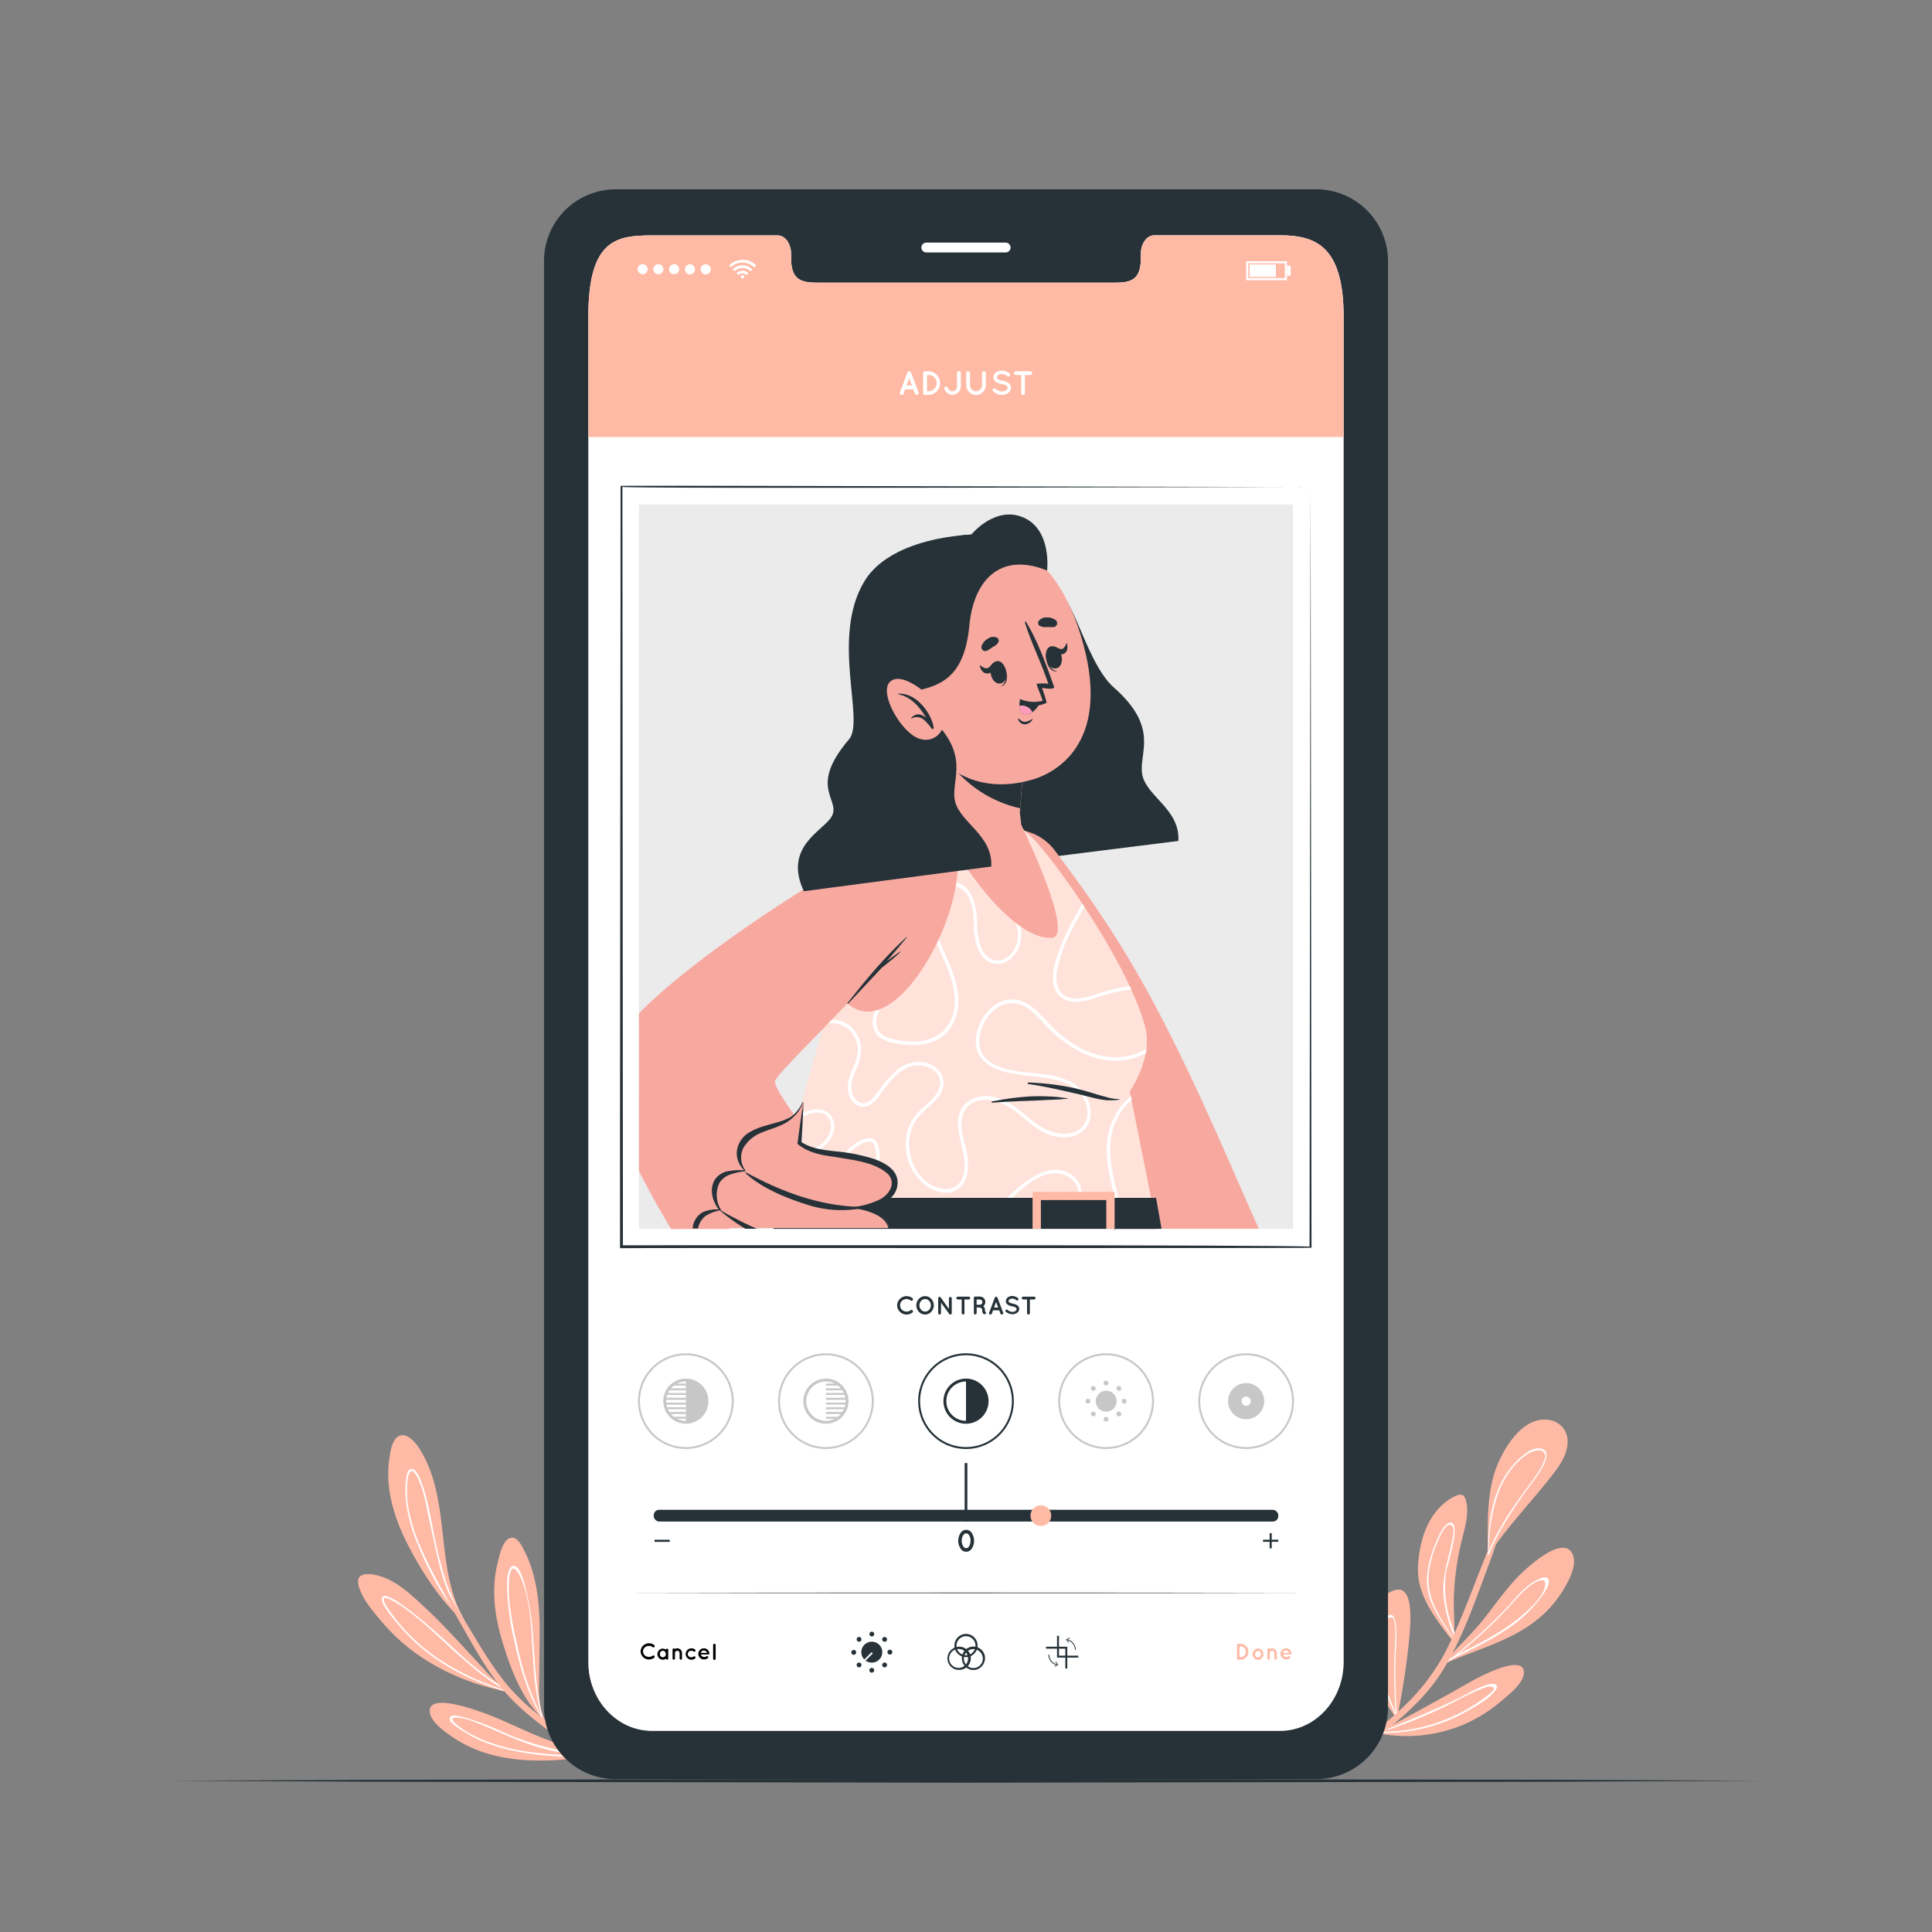 <svg xmlns="http://www.w3.org/2000/svg" viewBox="0 0 500 500"><rect x="0" y="0" width="500" height="500" fill="#808080" stroke="none"/><g id="freepik--Floor--inject-63"><polygon points="44.45 460.86 95.84 460.62 147.23 460.53 250 460.36 352.77 460.53 404.16 460.61 455.55 460.86 404.16 461.1 352.77 461.19 250 461.36 147.23 461.19 95.84 461.1 44.45 460.86" style="fill:#263238"></polygon></g><g id="freepik--Plants--inject-63"><path d="M375.87,424.57c-4.3-5.54-9.19-11.65-8.89-19,.28-6.8,2.56-14.33,8.8-17.95,1.79-1,3.09-1.39,3.66.9.87,3.5-.62,7.74-1.37,11.13a70.83,70.83,0,0,0-1.8,13.28c-.1,3.14.13,6.29.11,9.43,0,.4,0,.79,0,1.19,0,.15,0,.3,0,.45l.11.17a.32.32,0,0,1,.05.32.19.19,0,0,1-.07.11A.36.36,0,0,1,375.87,424.57Z" style="fill:#FFBAA6"></path><path d="M376.44,424.58c-3.51-5.06-7.62-10.29-7.1-16.74a28.57,28.57,0,0,1,2.3-8.7c.53-1.26,2.08-5,3.72-5.09,2.95-.16-1,11.73-1.19,13.12a30,30,0,0,0,2.21,15.17c0,.4,0,.79,0,1.19a33.57,33.57,0,0,1-2.78-10.59c-.44-5.07,1.27-9.3,2.2-14.18.2-1.05,1-4.39-.79-4.12-1.2.18-2.74,3.83-3.07,4.61a28.15,28.15,0,0,0-2.2,8.25c-.62,6.5,3.37,11.78,6.79,17A.19.19,0,0,1,376.44,424.58Z" style="fill:#fff"></path><path d="M374.65,430.21l-.75.34h0a.18.18,0,0,1-.19,0,.3.3,0,0,1-.1-.38.22.22,0,0,1,.14-.1l.11,0,.23-.08v0a.15.15,0,0,0,.05-.06c3-3.71,6.67-6.92,9.68-10.7,2.86-3.6,5.48-7.39,8.63-10.76,2-2.13,12.43-12.09,14.66-5.93,1,2.72-1.17,6.64-2.52,8.91a29.41,29.41,0,0,1-7,7.89C390.78,424.72,382.47,426.76,374.65,430.21Z" style="fill:#FFBAA6"></path><path d="M390.29,421.45a34.63,34.63,0,0,0,7.28-6.49c.73-.87,4.2-5,3.05-6.42-.73-.89-2.69.27-3.36.63-2.81,1.53-4.85,4.27-7,6.58a132.19,132.19,0,0,1-14.15,13c-.36.19-.74.37-1.09.57l-.89.49-.31.17-.24.13a.3.3,0,0,0,.1.38l.7-.37-.51.39h0l.61-.28.14-.06.85-.64C380.5,427,385.64,424.62,390.29,421.45Zm-13,6.7c2.94-2.33,5.76-4.81,8.47-7.41,2.18-2.1,4.26-4.29,6.29-6.53a31,31,0,0,1,3.64-3.61c1-.8,5-3.47,4.08.29-.72,2.73-4.21,5.78-6.24,7.51a48.93,48.93,0,0,1-7.31,5C383.34,425.12,380.31,426.62,377.32,428.15Z" style="fill:#fff"></path><path d="M361.25,444.51h0a1.52,1.52,0,0,1-.17-.19c-3.48-5.39-9-12-8.63-18.77.24-5,3-11.78,8-13.84,5.63-2.31,4.53,8.33,4.38,11.05a195.57,195.57,0,0,1-3.23,21.67s0,.09,0,.13v0C361.48,444.68,361.36,444.6,361.25,444.51Z" style="fill:#FFBAA6"></path><path d="M361.53,444.58l-.09-1.31c-.31-5-.4-10-.25-14.93,0-1.26,1-10.86-1.46-10.41-1.51.29-2.41,3.87-2.74,5a19.76,19.76,0,0,0-.69,6.49c.33,5,2.89,9.57,4.68,14.24.09.21.18.43.26.66a.66.66,0,0,0,0,.14h0C361.36,444.6,361.48,444.68,361.53,444.58Zm-4.45-12.43a19.92,19.92,0,0,1-.19-6.67c.2-1.47,1.1-6.79,3-6.89,1,0,.89.57,1.08,1.69a13.5,13.5,0,0,1,.15,1.56c.06,1.28,0,2.57-.09,3.84-.12,2.26-.18,4.5-.19,6.75,0,3.69.1,7.37.35,11C359.88,439.66,357.88,436.09,357.08,432.15Z" style="fill:#fff"></path><path d="M378.8,446.3a37.91,37.91,0,0,1-22,2.29.34.34,0,0,1-.12-.06.3.3,0,0,1-.1-.34.28.28,0,0,1,.32-.19l.46.08c7.69-4.23,15.4-8.34,23-12.72,1.79-1,13.37-7.37,14-2.86.38,2.79-3.88,6.06-5.71,7.64A38.4,38.4,0,0,1,378.8,446.3Z" style="fill:#FFBAA6"></path><path d="M386.92,437.59c.47-.6.85-1.35,0-1.71-1.7-.7-7.07,2.39-8.6,3.18-6.34,3.23-12.79,5.83-19.37,8.47l-1.67.68-.65,0a.29.29,0,0,0,.1.34.85.85,0,0,1,.17-.06c.29,0,.59,0,.88,0h0a44.23,44.23,0,0,0,13.74-2.07,42,42,0,0,0,8.08-3.51C381.94,441.56,385.26,439.79,386.92,437.59Zm-28.81,10.59h-.42l.7-.23a126.87,126.87,0,0,0,15.27-6.16c2.51-1.23,4.93-2.61,7.47-3.74,1.08-.48,4.08-1.94,5.07-1.48s-.06,1.2-.61,1.71c-.39.36-1.17.93-1.57,1.23A44.21,44.21,0,0,1,358.11,448.18Z" style="fill:#fff"></path><path d="M342.18,460.42l-.75-1c.91-.68,1.81-1.35,2.7-2,3.61-2.79,7.2-5.59,10.73-8.47,2-1.64,4-3.3,5.92-5l.2-.17.46-.43c.17-.14.33-.3.5-.46a55.14,55.14,0,0,0,11-13.35c1-1.69,1.85-3.43,2.69-5.19l.24-.5a.84.84,0,0,0,.06-.14c.09-.17.17-.35.25-.53l.18-.4c2.51-5.45,4.57-11.12,6.77-16.66.62-1.58,1.26-3.18,1.9-4.75,0-.11.08-.2.12-.29s.09-.23.14-.35c2.81-7,5.71-14,8.34-21,.09-.27.48-.08.39.18-1.72,4.72-3.32,9.49-4.95,14.25l-.66,1.91-1.29,3.75c-.88,2.51-1.77,5-2.7,7.47-2.61,7-5.15,14.11-8.61,20.73-.26.5-.52,1-.8,1.47-.16.31-.33.62-.51.91s-.39.7-.6,1.05c-3.64,6.12-8.51,10.87-13.87,15.29-.37.3-.74.62-1.13.92-.17.13-.34.29-.52.43l-.28.22-.36.29h0l-.28.21-1,.78c-3.59,2.81-7.21,5.56-10.84,8.29C344.48,458.63,343.33,459.53,342.18,460.42Z" style="fill:#FFBAA6"></path><path d="M386.78,381.2c1.78-5.6,7.06-14.94,14.19-13.7a5.51,5.51,0,0,1,4.72,5.64c0,3.37-2.32,6.55-4.32,9.07-5.31,6.74-11.23,12.93-16.06,20.06,0,.07-.42.61-.52.77s-.31,0-.22-.18.32-.46.47-.7C385.07,395.26,384.67,387.85,386.78,381.2Z" style="fill:#FFBAA6"></path><path d="M385.32,402.32a.94.94,0,0,0,.06-.15,57,57,0,0,1,3-6.23,116.53,116.53,0,0,1,8-12c1.11-1.49,6.67-8.6,2.06-9.1-1.94-.21-3.92,1.45-5.25,2.66a21.81,21.81,0,0,0-5,6.93c-2.44,5.18-3,10.91-3.08,16.56,0,.26,0,.52,0,.78a2.29,2.29,0,0,1-.1.23s0,.1-.06.15a.18.18,0,0,0,0,.1.2.2,0,0,0,.26.15A.13.13,0,0,0,385.32,402.32Zm0-1.67a46.06,46.06,0,0,1,2.27-13.8A24.45,24.45,0,0,1,391,380.4,19.22,19.22,0,0,1,393.2,378a14.77,14.77,0,0,1,1.89-1.54c1.48-1,3.49-1.53,4.25-.78,1,.92.6,1.71-.12,3.28a12.73,12.73,0,0,1-.82,1.55c-.75,1.24-1.62,2.42-2.48,3.58-1.44,1.93-2.86,3.86-4.21,5.85-.92,1.34-1.81,2.72-2.63,4.11a60.64,60.64,0,0,0-3.82,7.49C385.26,401.24,385.28,400.94,385.3,400.65Z" style="fill:#fff"></path><path d="M109.55,415.63c3.46,3.19,6.71,6.61,9.91,10.06,1.82,2,3.62,3.94,5.45,5.89,2,2.16,3.9,4.56,6.72,5.62h0a1.8,1.8,0,0,1,.34.21.14.14,0,0,1,0,.06.35.35,0,0,1-.43.43l-.19-.07h-.08a11.55,11.55,0,0,1-2.56-.59,62.65,62.65,0,0,1-6.85-2,58.9,58.9,0,0,1-13.06-6.54A49.54,49.54,0,0,1,99.06,420c-2.28-2.65-5.71-6.56-6.35-10.13-.58-3.24,3.6-2.6,5.53-2C102.63,409.12,106.26,412.61,109.55,415.63Z" style="fill:#FFBAA6"></path><path d="M99,413.26c-1,1.39,2.77,5.6,4.35,7.48a47.53,47.53,0,0,0,8.48,7.86,61.67,61.67,0,0,0,18.64,9c.26.08.53.17.8.24h.08l.18.06a.36.36,0,0,0,.45-.43c-.54-.24-1.05-.5-1.55-.78s-.91-.51-1.35-.78c-4.82-2.87-9-6.86-13.12-10.66C111.18,420.77,100.36,411.43,99,413.26Zm30.79,23.53c.67.37,1.35.71,2,1l-1.62-.53a68.07,68.07,0,0,1-16.5-7.84,48.88,48.88,0,0,1-7.92-6.59,45.05,45.05,0,0,1-3.61-4.21c-.46-.62-3.49-4.31-2.69-5,.57-.51,4,1.76,4.12,1.81.7.44,1.38.93,2,1.42,1.39,1,2.71,2.11,4,3.22,2.82,2.42,5.52,5,8.26,7.51C121.63,430.92,125.47,434.37,129.83,436.79Z" style="fill:#fff"></path><path d="M135.67,401.29c3.15,6.1,3.89,13.11,4,19.87,0,3.63-.07,7.25-.11,10.87,0,3-.28,6.55.34,9.7l.09.42a12.41,12.41,0,0,0,.86,2.58.17.17,0,0,1,0,.17,1.67,1.67,0,0,1,.16.24c0,.06,0,.14-.09.09l-.22-.21,0,0a.19.19,0,0,1-.2-.12.31.31,0,0,1,0-.1l-.22-.21c-5.29-4.88-8.26-13.13-10.27-19.77s-2.94-13.69-1.19-20.46c.44-1.7,1.19-5.74,3.25-6.32C133.84,397.49,135,400,135.67,401.29Z" style="fill:#FFBAA6"></path><path d="M132.88,405.24c-2.07.35-1.63,6.05-1.57,7.44a72.21,72.21,0,0,0,1.9,12.49c1.49,6.76,3.43,13.23,6.89,19.16h0c0,.08,0,.16.07.24a2.13,2.13,0,0,0,.22.21.31.31,0,0,0,0,.1.18.18,0,0,0,.2.12c0-.11-.06-.21-.07-.32-.24-.83-.43-1.68-.61-2.53l-.09-.42c-1.2-5.88-1.41-12-1.85-18a66.9,66.9,0,0,0-1.89-12.44C135.87,410.28,134.63,405,132.88,405.24Zm1.87,3c2.83,6.57,2.75,14.38,3.23,21.39a73.91,73.91,0,0,0,2,14.09,69.27,69.27,0,0,1-6-17.47A91.59,91.59,0,0,1,132,415.88a38.89,38.89,0,0,1-.32-5.71,14.68,14.68,0,0,1,.44-3.4C132.87,404.72,134.26,407.13,134.75,408.26Z" style="fill:#fff"></path><path d="M152.09,454a.41.41,0,0,1,0,.37h.14a.11.11,0,0,1,.11.1.1.1,0,0,1-.09.12c-8.16,1.29-17.22,1.66-25.25-.53a32.23,32.23,0,0,1-9.55-4.29c-2-1.35-6-4.06-6.24-6.75-.45-5.41,13.89.21,16,1.06,3.93,1.55,7.72,3.43,11.62,5.06,4.28,1.78,8.67,3.25,13.06,4.72A.35.35,0,0,1,152.09,454Z" style="fill:#FFBAA6"></path><path d="M152.09,454c-.45,0-.88-.08-1.32-.14a69.34,69.34,0,0,1-20.65-5.6A64.08,64.08,0,0,0,120,444.41c-.87-.2-4.06-1.21-3.55.84.27,1.06,5.52,4.09,6.94,4.76a43.86,43.86,0,0,0,10.3,3.23,72.74,72.74,0,0,0,18.05,1.25c.18,0,.36,0,.53,0a.1.1,0,0,0-.11-.1h-.14A.41.41,0,0,0,152.09,454Zm-15.33-.63a51.23,51.23,0,0,1-10.41-2.55,36.62,36.62,0,0,1-3.91-1.73,22.4,22.4,0,0,1-2.87-1.71c-2.21-1.6-2.66-2.19-2.47-2.62.12-.26.59-.41,2.38-.11a17.12,17.12,0,0,1,3.37,1c1.56.59,3.09,1.23,4.62,1.9,3.05,1.31,6.09,2.67,9.23,3.76a53.65,53.65,0,0,0,14,2.91A82.11,82.11,0,0,1,136.76,453.36Z" style="fill:#fff"></path><path d="M151.24,430.57a20.41,20.41,0,0,1,4.21,7.68c1.86,5.55,2.52,11.42,4,17.08q.33,1.26.72,2.52c0,.09.59,1,.52,1l-.73-.76h0c-2.2-2.32-8.78-9.45-11.29-14.27a42,42,0,0,1-3.79-9.45c-.36-1.56-1-5.11.53-6.31S150.18,429.45,151.24,430.57Z" style="fill:#FFBAA6"></path><path d="M147.9,431.94c-2.19.91,2.33,10.51,2.9,11.77a58.9,58.9,0,0,0,8,13c.36.46.73.9,1.1,1.34s.71.75.73.76-.48-.88-.52-1-.09-.29-.14-.43c-.2-.7-.4-1.4-.58-2.09-1.43-3.79-2.79-7.61-4.31-11.38a54.93,54.93,0,0,0-3.82-7.87C151,435.51,148.85,431.54,147.9,431.94Zm1.78,2c4.89,7,6.66,15.45,9.89,23.23l.15.38c-.13-.18-.27-.35-.4-.52a66.68,66.68,0,0,1-6.82-10.68,64.6,64.6,0,0,1-3.08-7.09,33.34,33.34,0,0,1-1.36-4c-.13-.6-.42-2.27,0-2.47C148.61,432.44,149.36,433.46,149.68,433.92Z" style="fill:#fff"></path><path d="M108.92,375.5c7.69,12.84,3.77,29.31,10.58,42.53a.21.21,0,0,0,0,.06c.2.41.42.8.65,1.2a.28.28,0,0,1-.21.41.2.2,0,0,1-.2-.11l-.16-.29c-6.09-5.66-11-13.35-14.66-20.79-3.15-6.47-5.23-13.73-4.15-21,.26-1.78.67-5.34,2.82-6S108,373.92,108.92,375.5Z" style="fill:#FFBAA6"></path><path d="M106.27,380.22c-.9.29-1,1.62-1.12,2.35a22.93,22.93,0,0,0-.12,5.49,38.25,38.25,0,0,0,2.79,10.87,78.17,78.17,0,0,0,9.09,17c.86,1.18,1.76,2.31,2.72,3.4.11.14.24.26.35.4a.29.29,0,0,0,.22-.41c-.24-.38-.43-.76-.65-1.15a1.17,1.17,0,0,1,0-.11,45.94,45.94,0,0,1-3.89-8,109.07,109.07,0,0,1-3.43-13.45C111.79,394.8,109.36,379.2,106.27,380.22Zm2,2.62c1.57,3.36,2.07,7.17,2.87,10.76s1.58,7.26,2.44,10.87a52.39,52.39,0,0,0,2.77,8.41,40.94,40.94,0,0,0,3.47,6.5,57,57,0,0,1-4.23-5.89.13.13,0,0,1,0-.08,103.82,103.82,0,0,1-6-11.42l-.07-.15a47,47,0,0,1-3.66-10.74,26.45,26.45,0,0,1-.52-6.15c.11-2.34.44-4.22,1.23-4.25C107.1,380.69,107.84,381.85,108.3,382.84Z" style="fill:#fff"></path><path d="M109.87,401.83c2.1,3.7,4.3,7.38,6.51,11.05q1.56,2.6,3.12,5.15a1.17,1.17,0,0,0,0,.11c.38.61.75,1.24,1.13,1.86,3.39,5.6,6.75,11.5,11,16.49a56.44,56.44,0,0,0,7.55,7.17c.29.21.57.44.85.67h0l.47.35.26.2c2.38,1.84,4.86,3.56,7.28,5.22,3.38,2.32,6.89,4.4,10.41,6.44a1.92,1.92,0,0,0,.31.18l.48.29.25.14c.14.09.3.17.44.27,1.14.65,2.27,1.31,3.4,2l-.72,1a79.84,79.84,0,0,1-10.71-5.8l-.21-.13c-.34-.2-.68-.42-1-.64s-.82-.52-1.22-.79c-1-.65-2-1.3-2.9-1.95-5.51-3.8-11.14-7.91-15.62-12.93l-.37-.43-.15-.17-.27-.3-.41-.49-.71-.9-.2-.27c-3.66-4.72-6.6-10.16-9.54-15.3-.54-.94-1.07-1.88-1.59-2.83-.3-.53-.59-1.06-.88-1.59-.42-.8-.86-1.61-1.29-2.41a.13.13,0,0,1,0-.08c-2-3.8-4-7.64-6-11.42C109.48,401.81,109.77,401.65,109.87,401.83Z" style="fill:#FFBAA6"></path></g><g id="freepik--Device--inject-63"><path d="M340.81,49H159.16a18.55,18.55,0,0,0-18.37,18.72v374a18.56,18.56,0,0,0,18.37,18.72H340.81a18.57,18.57,0,0,0,18.4-18.72V67.75A18.56,18.56,0,0,0,340.81,49Zm6.91,381.11c0,9.84-7.37,17.81-16.46,17.81H168.75c-9.11,0-16.48-8-16.48-17.81V81.93c0-20.05,7.37-21,16.48-21H201.3c1.89,0,3.43,2.15,3.43,4.81v1.15c0,6.24,3.42,6.27,7.62,6.27h75.29c4.23,0,7.61,0,7.61-6.27V65.71c0-2.66,1.53-4.81,3.45-4.81h32.56c9.09,0,16.46,2.66,16.46,21Z" style="fill:#263238"></path><path d="M260.26,65.33H239.73a1.27,1.27,0,0,1-1.27-1.27h0a1.27,1.27,0,0,1,1.27-1.27h20.53a1.27,1.27,0,0,1,1.27,1.27h0A1.27,1.27,0,0,1,260.26,65.33Z" style="fill:#fff"></path><path d="M347.72,81.93V430.14c0,9.84-7.37,17.81-16.46,17.81H168.75c-9.11,0-16.48-8-16.48-17.81V81.93c0-20.05,7.37-21,16.48-21H201.3c1.89,0,3.43,2.15,3.43,4.81v1.15c0,6.24,3.42,6.27,7.62,6.27h75.29c4.23,0,7.61,0,7.61-6.27V65.71c0-2.66,1.53-4.81,3.45-4.81h32.56C340.35,60.9,347.72,63.56,347.72,81.93Z" style="fill:#fff"></path><path d="M347.72,81.93v31.18H152.26V81.93c0-20.05,7.37-21,16.48-21H201.3c1.89,0,3.44,2.15,3.44,4.82v1.15c0,6.24,3.42,6.26,7.61,6.26h75.28c4.23,0,7.63,0,7.63-6.26V65.72c0-2.67,1.53-4.82,3.45-4.82h32.55C340.35,60.9,347.72,63.57,347.72,81.93Z" style="fill:#FFBAA6"></path><g id="freepik--u5zjqx--inject-63"><path d="M195.68,68.72l-.31.31-.18.18a4.29,4.29,0,0,0-6.07,0L189,69l-.31-.32h0l0,0,.39-.35a6,6,0,0,1,.92-.59,4.87,4.87,0,0,1,1.22-.41l.61-.08h.54l.41,0a4.8,4.8,0,0,1,1.12.26,5.84,5.84,0,0,1,.76.36,4.89,4.89,0,0,1,.72.5l.33.3Z" style="fill:#fff"></path><path d="M190.12,70.2l-.5-.49a3.58,3.58,0,0,1,5.07,0c-.17.17-.34.33-.5.5a2.82,2.82,0,0,0-2-.85A2.88,2.88,0,0,0,190.12,70.2Z" style="fill:#fff"></path><path d="M193.69,70.69l-.49.5a1.48,1.48,0,0,0-2.09,0l-.49-.49A2.16,2.16,0,0,1,193.69,70.69Z" style="fill:#fff"></path><path d="M192.6,71.64a.45.45,0,1,1-.44-.45A.44.44,0,0,1,192.6,71.64Z" style="fill:#fff"></path></g><circle cx="166.3" cy="69.67" r="1.3" style="fill:#fff"></circle><circle cx="170.38" cy="69.67" r="1.3" style="fill:#fff"></circle><circle cx="174.46" cy="69.67" r="1.3" style="fill:#fff"></circle><path d="M177.25,69.67A1.3,1.3,0,1,1,178.54,71,1.3,1.3,0,0,1,177.25,69.67Z" style="fill:#fff"></path><path d="M181.33,69.67A1.3,1.3,0,1,1,182.62,71,1.3,1.3,0,0,1,181.33,69.67Z" style="fill:#fff"></path><path d="M333.06,72.5H322.51V67.61h10.55Zm-10-.54h9.47V68.15h-9.47Z" style="fill:#fff"></path><rect x="323.39" y="68.44" width="6.8" height="3.23" style="fill:#fff"></rect><rect x="333.07" y="68.75" width="0.94" height="2.61" style="fill:#fff"></rect><path d="M236.37,100.76h-2.12l-.43,1.14a.5.5,0,0,1-.63.28.49.49,0,0,1-.28-.63l1.93-5.16a.49.49,0,0,1,.47-.3.47.47,0,0,1,.46.3l1.94,5.16a.5.5,0,0,1-.29.63.47.47,0,0,1-.17,0,.49.49,0,0,1-.45-.31Zm-.36-1-.7-1.88-.71,1.88Z" style="fill:#fff"></path><path d="M238.91,101.73V96.56a.47.47,0,0,1,.48-.48h1a3.07,3.07,0,0,1,0,6.13h-1A.48.48,0,0,1,238.91,101.73Zm1-.49h.54a2.1,2.1,0,0,0,0-4.19h-.54Z" style="fill:#fff"></path><path d="M245.32,100.4a1.2,1.2,0,0,0,2.35-.36V96.56a.49.49,0,0,1,1,0V100a2.18,2.18,0,0,1-4.25.66.46.46,0,0,1,.31-.6A.47.47,0,0,1,245.32,100.4Z" style="fill:#fff"></path><path d="M252.6,102.21a2.53,2.53,0,0,1-2.53-2.53V96.56a.47.47,0,0,1,.48-.48.49.49,0,0,1,.49.48v3.12a1.56,1.56,0,0,0,3.12,0V96.56a.48.48,0,0,1,.49-.48.47.47,0,0,1,.48.48v3.12A2.53,2.53,0,0,1,252.6,102.21Z" style="fill:#fff"></path><path d="M257,100.68a.45.45,0,0,1,.63-.06,2.86,2.86,0,0,0,1.68.68,1.81,1.81,0,0,0,1.09-.33.77.77,0,0,0,.38-.63.54.54,0,0,0-.08-.28.8.8,0,0,0-.26-.26,3.4,3.4,0,0,0-1.2-.41h0a5.16,5.16,0,0,1-1.13-.34,1.88,1.88,0,0,1-.81-.69,1.26,1.26,0,0,1-.21-.71,1.61,1.61,0,0,1,.7-1.28,2.61,2.61,0,0,1,1.52-.47,3.44,3.44,0,0,1,1.91.7.45.45,0,0,1,.12.62.44.44,0,0,1-.62.14,2.55,2.55,0,0,0-1.41-.56,1.7,1.7,0,0,0-1,.29.69.69,0,0,0-.33.56.38.38,0,0,0,.06.24.83.83,0,0,0,.23.23,2.91,2.91,0,0,0,1.1.38h0a5.12,5.12,0,0,1,1.2.37,2,2,0,0,1,.88.73,1.42,1.42,0,0,1,.21.74,1.7,1.7,0,0,1-.75,1.36,2.71,2.71,0,0,1-1.62.5,3.76,3.76,0,0,1-2.25-.88A.47.47,0,0,1,257,100.68Z" style="fill:#fff"></path><path d="M266.65,97.05h-1.4v4.68a.47.47,0,0,1-.48.48.48.48,0,0,1-.48-.48V97.05h-1.38a.49.49,0,0,1-.48-.49.47.47,0,0,1,.48-.48h3.74a.48.48,0,0,1,.48.48A.5.5,0,0,1,266.65,97.05Z" style="fill:#fff"></path><path d="M213.75,375a12.38,12.38,0,1,1,12.38-12.38A12.4,12.4,0,0,1,213.75,375Zm0-24.26a11.88,11.88,0,1,0,11.88,11.88A11.9,11.9,0,0,0,213.75,350.74Z" style="fill:#c7c7c7"></path><path d="M213.75,368.46a5.84,5.84,0,1,1,5.84-5.84A5.85,5.85,0,0,1,213.75,368.46Zm0-10.93a5.09,5.09,0,1,0,5.09,5.09A5.09,5.09,0,0,0,213.75,357.53Z" style="fill:#c7c7c7"></path><path d="M213.75,367.17v-.51h3.68a6.65,6.65,0,0,1-.65.51Z" style="fill:#c7c7c7"></path><path d="M213.75,365.93v-.51h4.68a2.83,2.83,0,0,1-.34.51Z" style="fill:#c7c7c7"></path><path d="M213.75,364.71v-.51H219a5.17,5.17,0,0,1-.18.51Z" style="fill:#c7c7c7"></path><path d="M213.75,363.48V363h5.44a2.1,2.1,0,0,1-.06.51Z" style="fill:#c7c7c7"></path><path d="M213.75,362.26v-.51h5.38a2.16,2.16,0,0,1,.06.51Z" style="fill:#c7c7c7"></path><path d="M213.75,361v-.51h5.05a3.82,3.82,0,0,1,.18.51Z" style="fill:#c7c7c7"></path><path d="M213.75,359.81v-.51h4.33a2.73,2.73,0,0,1,.35.51Z" style="fill:#c7c7c7"></path><path d="M213.75,358.59v-.51h3a4.56,4.56,0,0,1,.65.51Z" style="fill:#c7c7c7"></path><path d="M232.18,337.82a2.44,2.44,0,0,1,2.43-2.38,2.46,2.46,0,0,1,1.52.51.38.38,0,0,1-.46.61,1.63,1.63,0,0,0-1.06-.37,1.75,1.75,0,0,0-1.19.48,1.61,1.61,0,0,0-.48,1.15,1.59,1.59,0,0,0,.48,1.15,1.74,1.74,0,0,0,1.19.47,1.64,1.64,0,0,0,1.06-.36.4.4,0,0,1,.53.07.39.39,0,0,1-.07.53,2.47,2.47,0,0,1-1.52.52A2.43,2.43,0,0,1,232.18,337.82Z" style="fill:#263238"></path><path d="M241,336.15a2.42,2.42,0,0,1,0,3.34,2.16,2.16,0,0,1-1.58.71,2.22,2.22,0,0,1-1.62-.71,2.47,2.47,0,0,1,0-3.34,2.18,2.18,0,0,1,1.62-.71A2.13,2.13,0,0,1,241,336.15Zm-.09,1.67a1.72,1.72,0,0,0-.45-1.16,1.39,1.39,0,0,0-1-.47,1.44,1.44,0,0,0-1.07.47,1.68,1.68,0,0,0-.45,1.16,1.65,1.65,0,0,0,.45,1.15,1.47,1.47,0,0,0,1.07.47,1.43,1.43,0,0,0,1-.47A1.7,1.7,0,0,0,240.91,337.82Z" style="fill:#263238"></path><path d="M243.52,339.83a.37.37,0,0,1-.35.37.37.37,0,0,1-.37-.37V336h0a.4.4,0,0,1,.15-.31.36.36,0,0,1,.5.08l2.13,3V336a.36.36,0,0,1,.36-.35.37.37,0,0,1,.37.35v3.84a.36.36,0,0,1-.64.23s0,0,0,0l-2.12-2.93Z" style="fill:#263238"></path><path d="M250.65,336.3H249.6v3.53a.36.36,0,1,1-.72,0V336.3h-1a.36.36,0,0,1-.36-.36.36.36,0,0,1,.36-.37h2.82a.37.37,0,0,1,.37.37A.37.37,0,0,1,250.65,336.3Z" style="fill:#263238"></path><path d="M255.17,339.65a.37.37,0,0,1-.23.46l-.15,0h0a.45.45,0,0,1-.25-.07.66.66,0,0,1-.21-.23,1.69,1.69,0,0,1-.14-.8.66.66,0,0,0-.08-.28.61.61,0,0,0-.2-.19,1.26,1.26,0,0,0-.37-.16h-.78v1.43a.38.38,0,0,1-.37.37.36.36,0,0,1-.36-.37v-3.89a.35.35,0,0,1,.36-.37h1.18a1.41,1.41,0,0,1,.9,2.51.76.76,0,0,1,.23.24,1.27,1.27,0,0,1,.22.71,1.18,1.18,0,0,0,0,.39A.4.4,0,0,1,255.17,339.65Zm-.93-2.66a.68.68,0,0,0-.68-.69h-.81v1.37h.81A.68.68,0,0,0,254.24,337Z" style="fill:#263238"></path><path d="M258.6,339.11H257l-.32.86a.38.38,0,0,1-.35.23l-.12,0a.38.38,0,0,1-.22-.48l1.46-3.89a.36.36,0,0,1,.35-.23.35.35,0,0,1,.35.23l1.46,3.89a.37.37,0,0,1-.22.48l-.12,0a.36.36,0,0,1-.34-.23Zm-.27-.73-.54-1.42-.53,1.42Z" style="fill:#263238"></path><path d="M260.25,339.05a.34.34,0,0,1,.48-.05,2.14,2.14,0,0,0,1.26.51,1.41,1.41,0,0,0,.83-.25.58.58,0,0,0,.28-.47.35.35,0,0,0-.06-.21.7.7,0,0,0-.19-.2,2.59,2.59,0,0,0-.91-.31h0a3.75,3.75,0,0,1-.86-.26,1.45,1.45,0,0,1-.61-.51,1,1,0,0,1-.15-.55,1.2,1.2,0,0,1,.53-1,1.9,1.9,0,0,1,1.14-.35,2.56,2.56,0,0,1,1.44.53.34.34,0,0,1-.38.57,1.87,1.87,0,0,0-1.06-.43,1.28,1.28,0,0,0-.74.23.52.52,0,0,0-.25.41.29.29,0,0,0,.05.19.67.67,0,0,0,.17.17,2.4,2.4,0,0,0,.83.29h0a3.74,3.74,0,0,1,.91.28,1.51,1.51,0,0,1,.67.55,1,1,0,0,1,.15.56,1.26,1.26,0,0,1-.56,1,2.09,2.09,0,0,1-1.23.38,2.87,2.87,0,0,1-1.69-.66A.36.36,0,0,1,260.25,339.05Z" style="fill:#263238"></path><path d="M267.53,336.3h-1v3.53a.36.36,0,0,1-.36.37.37.37,0,0,1-.37-.37V336.3h-1a.36.36,0,0,1-.36-.36.36.36,0,0,1,.36-.37h2.82a.36.36,0,0,1,.36.37A.36.36,0,0,1,267.53,336.3Z" style="fill:#263238"></path><path d="M177.5,375a12.38,12.38,0,1,1,12.38-12.38A12.4,12.4,0,0,1,177.5,375Zm0-24.26a11.88,11.88,0,1,0,11.88,11.88A11.9,11.9,0,0,0,177.5,350.74Z" style="fill:#c7c7c7"></path><path d="M177.5,368.46a5.84,5.84,0,1,1,5.84-5.84A5.85,5.85,0,0,1,177.5,368.46Zm0-10.93a5.09,5.09,0,1,0,5.09,5.09A5.09,5.09,0,0,0,177.5,357.53Z" style="fill:#c7c7c7"></path><path d="M177.5,357.15a5.47,5.47,0,0,1,0,10.93Z" style="fill:#c7c7c7"></path><path d="M177.5,358.07v.51h-3.69a6.79,6.79,0,0,1,.66-.51Z" style="fill:#c7c7c7"></path><path d="M177.5,359.31v.51h-4.69a3.77,3.77,0,0,1,.34-.51Z" style="fill:#c7c7c7"></path><path d="M177.5,360.53V361h-5.24a4.45,4.45,0,0,1,.19-.51Z" style="fill:#c7c7c7"></path><path d="M177.5,361.75v.51h-5.45a2.22,2.22,0,0,1,.06-.51Z" style="fill:#c7c7c7"></path><path d="M177.5,363v.51h-5.39a2.16,2.16,0,0,1-.06-.51Z" style="fill:#c7c7c7"></path><path d="M177.5,364.2v.51h-5.05a3.84,3.84,0,0,1-.19-.51Z" style="fill:#c7c7c7"></path><path d="M177.5,365.43v.51h-4.34a5.16,5.16,0,0,1-.35-.51Z" style="fill:#c7c7c7"></path><path d="M177.5,366.65v.51h-3a5.52,5.52,0,0,1-.66-.51Z" style="fill:#c7c7c7"></path><path d="M250,375a12.38,12.38,0,1,1,12.38-12.38A12.39,12.39,0,0,1,250,375Zm0-24.26a11.88,11.88,0,1,0,11.88,11.88A11.89,11.89,0,0,0,250,350.74Z" style="fill:#263238"></path><path d="M250,368.46a5.84,5.84,0,1,1,5.84-5.84A5.85,5.85,0,0,1,250,368.46Zm0-10.93a5.09,5.09,0,1,0,5.09,5.09A5.09,5.09,0,0,0,250,357.53Z" style="fill:#263238"></path><path d="M250,357.15a5.47,5.47,0,0,1,0,10.93Z" style="fill:#263238"></path><path d="M286.25,375a12.38,12.38,0,1,1,12.39-12.38A12.39,12.39,0,0,1,286.25,375Zm0-24.26a11.88,11.88,0,1,0,11.89,11.88A11.89,11.89,0,0,0,286.25,350.74Z" style="fill:#c7c7c7"></path><path d="M289,362.62a2.71,2.71,0,1,1-2.71-2.7A2.7,2.7,0,0,1,289,362.62Z" style="fill:#c7c7c7"></path><path d="M286.87,357.94a.62.62,0,0,1-.62.62.63.63,0,1,1,.62-.62Z" style="fill:#c7c7c7"></path><circle cx="282.94" cy="359.31" r="0.62" style="fill:#c7c7c7"></circle><path d="M281.57,362a.62.62,0,1,1-.62.62A.62.62,0,0,1,281.57,362Z" style="fill:#c7c7c7"></path><path d="M282.5,365.49a.62.62,0,1,1,0,.88A.63.63,0,0,1,282.5,365.49Z" style="fill:#c7c7c7"></path><path d="M285.63,367.3a.62.62,0,0,1,.62-.62.62.62,0,0,1,.62.62.61.61,0,0,1-.62.62A.62.62,0,0,1,285.63,367.3Z" style="fill:#c7c7c7"></path><path d="M289.12,366.37a.62.62,0,0,1,.88-.88.61.61,0,0,1,0,.88A.63.63,0,0,1,289.12,366.37Z" style="fill:#c7c7c7"></path><path d="M290.94,363.24a.62.62,0,1,1,.62-.62A.63.63,0,0,1,290.94,363.24Z" style="fill:#c7c7c7"></path><path d="M290,359.75a.62.62,0,0,1-.88-.88.62.62,0,0,1,.88.88Z" style="fill:#c7c7c7"></path><path d="M322.5,375a12.38,12.38,0,1,1,12.39-12.38A12.4,12.4,0,0,1,322.5,375Zm0-24.26a11.88,11.88,0,1,0,11.89,11.88A11.89,11.89,0,0,0,322.5,350.74Z" style="fill:#c7c7c7"></path><circle cx="322.5" cy="362.62" r="4.68" style="fill:#c7c7c7"></circle><circle cx="322.5" cy="362.62" r="1.2" style="fill:#fff"></circle><rect x="169.18" y="390.74" width="161.65" height="3.03" rx="1.41" style="fill:#263238"></rect><rect x="249.65" y="378.64" width="0.7" height="15.13" style="fill:#263238"></rect><rect x="171.09" y="396.78" width="0.54" height="3.94" transform="translate(-227.39 570.12) rotate(-90)" style="fill:#263238"></rect><rect x="328.58" y="396.78" width="0.54" height="3.94" style="fill:#263238"></rect><rect x="328.58" y="396.78" width="0.54" height="3.94" transform="translate(-69.9 727.6) rotate(-90)" style="fill:#263238"></rect><path d="M272.05,392.25a2.68,2.68,0,1,1-2.68-2.68A2.68,2.68,0,0,1,272.05,392.25Z" style="fill:#FFBAA6"></path><path d="M248,398.75a3.45,3.45,0,0,1,.55-1.93,1.7,1.7,0,0,1,3,0,3.72,3.72,0,0,1,0,3.86,1.69,1.69,0,0,1-3,0A3.43,3.43,0,0,1,248,398.75Zm3.19,0a2.69,2.69,0,0,0-.39-1.43,1,1,0,0,0-.75-.5,1,1,0,0,0-.77.5,2.82,2.82,0,0,0,0,2.86,1,1,0,0,0,.77.5,1,1,0,0,0,.75-.5A2.69,2.69,0,0,0,251.15,398.75Z" style="fill:#263238"></path><path d="M160.84,412.24c44.45-.12,133.89-.12,178.32,0-44.45.12-133.89.12-178.32,0Z" style="fill:#263238"></path><path d="M165.79,427.41a2.17,2.17,0,0,1,2.16-2.13,2.25,2.25,0,0,1,1.36.46.35.35,0,0,1,.06.47.34.34,0,0,1-.47.07,1.47,1.47,0,0,0-1-.32,1.57,1.57,0,0,0-1.06.42,1.47,1.47,0,0,0-.43,1,1.44,1.44,0,0,0,.43,1,1.57,1.57,0,0,0,1.06.42,1.47,1.47,0,0,0,1-.32.34.34,0,0,1,.41.54,2.25,2.25,0,0,1-1.36.46A2.16,2.16,0,0,1,165.79,427.41Z"></path><path d="M172.94,428.06v1.15a.31.31,0,0,1-.61.06,1.36,1.36,0,0,1-.79.26,1.38,1.38,0,0,1-1-.43,1.55,1.55,0,0,1-.4-1,1.51,1.51,0,0,1,.4-1,1.35,1.35,0,0,1,1.79-.18.31.31,0,0,1,.3-.26.31.31,0,0,1,.31.32Zm-.62,0a.88.88,0,0,0-.23-.61.75.75,0,0,0-1.1,0,.88.88,0,0,0-.22.61.91.91,0,0,0,.22.61.77.77,0,0,0,1.1,0A.92.92,0,0,0,172.32,428.06Z"></path><path d="M176.5,427.81v1.4a.32.32,0,0,1-.31.32.33.33,0,0,1-.31-.32v-1.4a.61.61,0,0,0-.61-.6.59.59,0,0,0-.59.6v1.4a.07.07,0,0,1,0,.06.31.31,0,0,1-.31.26.32.32,0,0,1-.31-.32v-2.32a.32.32,0,0,1,.6-.13,1.22,1.22,0,0,1,.63-.18A1.24,1.24,0,0,1,176.5,427.81Z"></path><path d="M177.45,428.06a1.5,1.5,0,0,1,1.49-1.48,1.57,1.57,0,0,1,.94.32.33.33,0,0,1,.06.44.32.32,0,0,1-.44.06.94.94,0,0,0-.56-.19.85.85,0,1,0,0,1.69,1,1,0,0,0,.56-.19.32.32,0,0,1,.44.07.32.32,0,0,1-.06.43,1.57,1.57,0,0,1-.94.32A1.49,1.49,0,0,1,177.45,428.06Z"></path><path d="M180.72,428.05a1.46,1.46,0,0,1,1.44-1.47,1.41,1.41,0,0,1,1.42,1.37v0s0,0,0,0a.27.27,0,0,1-.3.23h-1.88a.81.81,0,0,0,.2.39.94.94,0,0,0,1.18.12.34.34,0,0,1,.44,0,.27.27,0,0,1,0,.39,1.5,1.5,0,0,1-1.05.39A1.48,1.48,0,0,1,180.72,428.05Zm.64-.29H183a1,1,0,0,0-.87-.62A.83.83,0,0,0,181.36,427.76Z"></path><path d="M184.88,425.4a.33.33,0,0,1,.33.33v3.47a.33.33,0,1,1-.65,0v-3.47A.33.33,0,0,1,184.88,425.4Z"></path><path d="M320.13,429.2v-3.47a.32.32,0,0,1,.33-.33h.69a2.07,2.07,0,0,1,0,4.13h-.69A.33.33,0,0,1,320.13,429.2Zm.66-.33h.36a1.41,1.41,0,0,0,0-2.81h-.36Z" style="fill:#FFBAA6"></path><path d="M324.57,429.1a1.49,1.49,0,0,1-.4-1,1.52,1.52,0,0,1,.4-1,1.38,1.38,0,0,1,1-.45,1.28,1.28,0,0,1,1,.45,1.44,1.44,0,0,1,.41,1,1.42,1.42,0,0,1-.41,1,1.31,1.31,0,0,1-1,.44A1.41,1.41,0,0,1,324.57,429.1Zm.24-1a1,1,0,0,0,.21.62.81.81,0,0,0,.57.22.79.79,0,0,0,.54-.22.94.94,0,0,0,0-1.23.85.85,0,0,0-.54-.23.86.86,0,0,0-.57.23A1,1,0,0,0,324.81,428.06Z" style="fill:#FFBAA6"></path><path d="M330.44,427.81v1.4a.31.31,0,0,1-.3.32.33.33,0,0,1-.32-.32v-1.4a.6.6,0,0,0-.61-.6.59.59,0,0,0-.59.6v1.4a.13.13,0,0,1,0,.06.33.33,0,0,1-.31.26.31.31,0,0,1-.31-.32v-2.32a.31.31,0,0,1,.31-.31.33.33,0,0,1,.29.18,1.16,1.16,0,0,1,.62-.18A1.24,1.24,0,0,1,330.44,427.81Z" style="fill:#FFBAA6"></path><path d="M331.39,428.05a1.46,1.46,0,0,1,1.44-1.47,1.41,1.41,0,0,1,1.42,1.37v0s0,0,0,0a.27.27,0,0,1-.3.23h-1.88a.81.81,0,0,0,.2.39.94.94,0,0,0,1.18.12.34.34,0,0,1,.44,0,.27.27,0,0,1,0,.39,1.49,1.49,0,0,1-2.49-1.09Zm.64-.29h1.67a1,1,0,0,0-.87-.62A.83.83,0,0,0,332,427.76Z" style="fill:#FFBAA6"></path><path d="M250,428.86a3,3,0,1,1,3-2.95A3,3,0,0,1,250,428.86Zm0-5.41a2.46,2.46,0,1,0,2.46,2.46A2.46,2.46,0,0,0,250,423.45Z" style="fill:#263238"></path><path d="M248.09,432.16a3.32,3.32,0,0,1-.77-.1,3,3,0,0,1-.71-5.41h0a3,3,0,1,1,1.48,5.51Zm-1.23-5.08h0a2.45,2.45,0,0,0,.59,4.49,2.45,2.45,0,0,0,2.76-3.59A2.45,2.45,0,0,0,246.86,427.08Z" style="fill:#263238"></path><path d="M251.91,432.2a3,3,0,0,1-1.47-.4h0a3,3,0,0,1-1.38-1.79,3,3,0,1,1,5.41.71,3,3,0,0,1-1.79,1.38A2.91,2.91,0,0,1,251.91,432.2Zm0-5.41a2.46,2.46,0,0,0-2.13,1.23,2.46,2.46,0,0,0,.9,3.35h0a2.46,2.46,0,0,0,3.35-.9,2.46,2.46,0,0,0-2.12-3.68Z" style="fill:#263238"></path><path d="M228.33,427.58a2.71,2.71,0,1,1-2.7-2.71A2.7,2.7,0,0,1,228.33,427.58Z" style="fill:#263238"></path><path d="M226.25,422.89a.62.62,0,0,1-.62.62.61.61,0,0,1-.62-.62.62.62,0,0,1,.62-.62A.62.62,0,0,1,226.25,422.89Z" style="fill:#263238"></path><circle cx="222.32" cy="424.26" r="0.62" style="fill:#263238"></circle><path d="M220.94,427a.63.63,0,1,1-.62.63A.63.63,0,0,1,220.94,427Z" style="fill:#263238"></path><circle cx="222.32" cy="430.89" r="0.62" style="fill:#263238"></circle><path d="M225,432.26a.62.62,0,0,1,.62-.62.62.62,0,0,1,0,1.24A.62.62,0,0,1,225,432.26Z" style="fill:#263238"></path><path d="M228.5,431.33a.63.63,0,0,1,0-.88.61.61,0,0,1,.88,0,.62.62,0,0,1-.88.88Z" style="fill:#263238"></path><path d="M230.31,428.2a.63.63,0,1,1,.62-.62A.62.62,0,0,1,230.31,428.2Z" style="fill:#263238"></path><path d="M229.38,424.7a.61.61,0,0,1-.88,0,.62.62,0,1,1,.88,0Z" style="fill:#263238"></path><rect x="224.44" y="427.29" width="0.45" height="3.04" transform="translate(369.09 -33.24) rotate(45.01)" style="fill:#fff"></rect><polygon points="276.21 431.81 275.71 431.81 275.71 426.67 270.71 426.67 270.71 426.17 276.21 426.17 276.21 431.81" style="fill:#263238"></polygon><polygon points="279.05 428.98 273.56 428.98 273.56 423.34 274.06 423.34 274.06 428.48 279.05 428.48 279.05 428.98" style="fill:#263238"></polygon><path d="M278.21,427a2.65,2.65,0,0,0-2.15-2.55l0-.24a2.9,2.9,0,0,1,2.36,2.76Z" style="fill:#263238"></path><polygon points="276.48 425.18 276.62 425.08 276.14 424.36 276.9 423.94 276.81 423.79 275.89 424.3 276.48 425.18" style="fill:#263238"></polygon><path d="M273.67,431a2.92,2.92,0,0,1-2.36-2.77l.24,0a2.66,2.66,0,0,0,2.16,2.55Z" style="fill:#263238"></path><polygon points="273.29 429.97 273.14 430.07 273.62 430.79 272.87 431.21 272.96 431.36 273.87 430.85 273.29 429.97" style="fill:#263238"></polygon></g><g id="freepik--Character--inject-63"><rect x="160.84" y="125.97" width="178.32" height="196.66" style="fill:#fff"></rect><path d="M339.16,126c.06.19.21,196.72.26,196.91s-178.49,0-178.58.12h-.38v-.37c-.07-.17.19-196.74.14-196.91.14-.17,178.37.37,178.56.25Zm0,0c.07,0-179.35.56-178.08,0l.13,196.66-.37-.38s179.38-.17,178.07.37L339.16,126Z" style="fill:#263238"></path><rect x="165.36" y="130.57" width="169.28" height="187.46" style="fill:#ebebeb"></rect><path d="M272.09,154.91c-9.13,14.51.47,24.72-3.73,29.57-11,12.66-1.95,15.6-4.7,20.07-2.26,3.67-12.53,7.66-7.26,19.18l48.56-6.1c.46-8.16-8.11-11.44-9.31-17s4.79-12-7.41-22.73C280.32,171,276.47,147.94,272.09,154.91Z" style="fill:#263238"></path><path d="M325.78,318H288.51l-.05.37V318H281.4c0-.21-.11-.41-.16-.62,0,0,0-.06,0-.08-.57-2.21-1.14-4.48-1.71-6.72,0-.2-.1-.4-.15-.61s-.09-.31-.13-.47c-.1-.36-.18-.71-.27-1.06-.5-2-1-3.94-1.46-5.87-1.48-6-3.07-12-4.7-18h0c-.06-.27-.11-.51-.19-.76-.2-.75-.4-1.49-.61-2.22h0q-.12-.51-.27-1c-4.25-15.7-8.6-31.14-11.76-45.86h0c-.47-2.2-.92-4.39-1.33-6.56a30.57,30.57,0,0,1-.45-3.22c0-.48-.07-1-.07-1.41-.14-6.36,2.77-8.82,6.34-8.57h0c.21,0,.46,0,.68.07h0l.07,0a13.61,13.61,0,0,1,8,5.4l.81,1.08a0,0,0,0,1,0,0c14.41,19.23,24.09,34.69,39.23,68.19C316.29,296.42,321.35,308,325.78,318Z" style="fill:#f7a9a0"></path><path d="M299.38,318H288.51l-.05.37V318H225.39c0-.41,0-.62,0-.62h74l0,.22C299.34,317.73,299.36,317.87,299.38,318Z" style="fill:#37474f"></path><path d="M288.61,317.41l-.1.62-.05.37V318h-81c-.07-.41-.11-.62-.11-.62Z" style="fill:#263238"></path><path d="M299.37,317.33s0,.1-.05.3,0,.24-.06.4H288.51l-.05.37V318H200.94c.11-.24.24-.46.35-.7Z" style="fill:#37474f"></path><path d="M201.29,317.33h98.08l-7-34.87s6.12-8.78,4-16.66c-3.95-14.89-20-38.55-27.8-47.45-9.61-11-23.73-12.88-34.14,2.14C209,257.22,201.29,317.33,201.29,317.33Z" style="fill:#FFBAA6"></path><g style="opacity:0.6"><path d="M201.29,317.33h98.08l-7-34.87s6.12-8.78,4-16.66c-3.95-14.89-20-38.55-27.8-47.45-9.61-11-23.73-12.88-34.14,2.14C209,257.22,201.29,317.33,201.29,317.33Z" style="fill:#fff"></path></g><path d="M279.53,310.54c-.75,2.09-2.37,3.72-3.59,5.54a10.3,10.3,0,0,0-.71,1.25h-1a16.71,16.71,0,0,1,1.9-3c1.28-1.71,2.94-3.6,2.87-5.86-.07-2.86-3-4.75-5.64-4.83-3.18-.07-6.07,1.75-8.44,3.69-4,3.25-7.3,7.5-11.83,10h-2c4.78-2.12,8.2-6.25,12.1-9.68s10-7.21,14.72-3.14A5.42,5.42,0,0,1,279.53,310.54ZM210.86,297a23.58,23.58,0,0,1-6.18,1.2c-.07.3-.12.61-.18.91a39.4,39.4,0,0,0,5.06-.78,8.08,8.08,0,0,0,5.7-4.18c.86-1.85,1-4.23-.52-5.78-1.92-1.94-4.8-1.31-7-.34l-.83.38c-.08.38-.18.75-.27,1.11a17,17,0,0,1,2.62-1.15,5.22,5.22,0,0,1,4.12,0,3.32,3.32,0,0,1,1.68,2.93A6.22,6.22,0,0,1,210.86,297Zm16.67,4.46c.19-2,.53-6.8-2.49-6.89a6.86,6.86,0,0,0-3.69,1.39,14.78,14.78,0,0,0-2.84,2.57c-3.78,4.36-6.18,10.2-11.79,12.64a10.76,10.76,0,0,1-4.63.91c-.05.31-.11.6-.15.88a11.82,11.82,0,0,0,6.56-1.72,21.79,21.79,0,0,0,6.28-6.12,62.25,62.25,0,0,1,5-6.67,11.54,11.54,0,0,1,3.18-2.4,4.13,4.13,0,0,1,2.26-.58c.86.16,1.15,1,1.31,1.77.74,3.41-.37,6.91-.69,10.29a12.61,12.61,0,0,0,1.14,7.29,6.72,6.72,0,0,0,2.37,2.5h1.86l-.48-.2C224.63,314.4,227.05,306.49,227.53,301.47Zm3.29-75.35c-.29.47-.57.92-.84,1.38,1.77-1,3.75-1.45,4.85.52,1,1.82.27,4.41-1.14,5.81-2,2-5,2.67-7.76,2.73-.29,0-.58,0-.87,0-.15.28-.29.57-.43.85a17.13,17.13,0,0,0,4.1-.24,9.63,9.63,0,0,0,6.27-3.55,6,6,0,0,0,.74-5.69C234.84,225.88,232.72,225.52,230.82,226.12Zm23.47-16.28a13.93,13.93,0,0,1-1,1.81c-2.8,4.32-7.55,7-12.39,8.49a33.56,33.56,0,0,1-7,1.26c-.21.31-.43.62-.63.94.78-.05,1.57-.12,2.35-.21a33.69,33.69,0,0,0,7.37-1.76c4.58-1.69,8.91-4.57,11.44-8.85a16,16,0,0,0,.8-1.54Zm-26.91,35.65c2.65-.72,6.58-.25,7.46,2.84s-1.42,5.75-3.44,7.64-4.21,3.62-5.14,6.28c-.77,2.2-.53,4.85,1.49,6.31a10.23,10.23,0,0,0,3.87,1.43,21.88,21.88,0,0,0,3.94.49,14.15,14.15,0,0,0,7.28-1.57,9.88,9.88,0,0,0,4.56-5.75c1.78-5.63-.61-11.28-2.87-16.37-1.32-3-2.76-6.13-3.09-9.43-.3-3,.58-6.29,3.53-7.59,2.41-1.06,4.68.29,5.76,2.47a16.2,16.2,0,0,1,1.28,6.92c.08,3.82.93,9.84,5.76,10.29,2.36.22,4.41-1.43,5.51-3.37a9,9,0,0,0,.35-7.62c-1-2.89-2.9-5.35-4.44-8s-3.09-6.1-2.14-9.37a9.09,9.09,0,0,1,5.4-5.61,9.88,9.88,0,0,1,2.53-.68c-.29-.25-.58-.47-.88-.69a10.48,10.48,0,0,0-6.81,4.42c-3.68,5.51.62,11.42,3.49,16.16,1.51,2.49,3.12,5.54,2.59,8.57-.4,2.33-2.13,4.91-4.63,5.28s-4.2-1.58-5-3.68a23.65,23.65,0,0,1-.91-7c-.19-3.85-1.66-10-6.77-9.36a6.61,6.61,0,0,0-5.19,4.73c-.9,2.92-.17,6.1.81,8.91,2,5.69,5.59,11,5.4,17.28a10.42,10.42,0,0,1-2.9,7.34,11.07,11.07,0,0,1-7.29,2.78,18.81,18.81,0,0,1-4-.26,13,13,0,0,1-4-1.13c-2.72-1.42-2.48-4.75-1.11-7.06,1.5-2.56,4.2-4.12,6.06-6.39,1.54-1.88,2.66-4.62,1.76-7s-3.81-3.54-6.32-3.42a12.87,12.87,0,0,0-7.48,3.34,26.38,26.38,0,0,0-3.11,3.23c-.36.88-.7,1.77-1,2.65.78-1,1.57-1.94,2.38-2.88A15.85,15.85,0,0,1,227.38,245.49Zm49.27,13.59c2.48.59,5.14-.24,7.48-1a43.12,43.12,0,0,1,8.65-2q-.18-.42-.39-.84a38.6,38.6,0,0,0-7.71,1.75c-2.41.81-5.22,1.88-7.79,1.26-2.92-.7-3.73-3.59-3.44-6.26a32.12,32.12,0,0,1,2.8-9c1.27-2.89,2.95-5.54,4.4-8.32l-.54-.81c-.56,1.06-1.15,2.08-1.73,3.09a56.07,56.07,0,0,0-4.11,8.69c-1,2.63-2,5.58-1.72,8.43A5.48,5.48,0,0,0,276.65,259.08Zm13,14.53c-5.91.36-11.55-2.64-15.87-6.45-3.66-3.23-7.21-9.23-12.88-8.42-5.09.73-8.75,6.7-8.32,11.58.57,6.41,8.54,7.61,13.61,8.1,5.38.53,12.63,1.1,14.79,7.07.86,2.34.57,5.12-1.54,6.72s-4.82,1.42-7.11.72c-5.5-1.7-8.78-7.33-14.4-8.85a9.06,9.06,0,0,0-6.8.57,6.86,6.86,0,0,0-3.18,6.22c0,2.73,1,5.28,1.44,7.92.41,2.26.49,5-.82,7-1.74,2.63-5.21,2.2-7.63.84a11.06,11.06,0,0,1-4.35-4.76c-1.94-3.95-1.86-9.14,1-12.66,1.55-1.93,3.67-3.3,5.19-5.27a5.47,5.47,0,0,0,.86-6,6.67,6.67,0,0,0-5.15-3.08,8.73,8.73,0,0,0-6.5,2.22c-2.19,1.76-3.71,4.12-5.42,6.33-.82,1.05-2,2.27-3.45,2.12a3.14,3.14,0,0,1-2.35-2c-1.19-2.67.22-5.27,1.2-7.76s1.34-5.17,0-7.7a7.28,7.28,0,0,0-8.1-4c-.1.33-.22.66-.33,1a6.9,6.9,0,0,1,1.44-.26,6.57,6.57,0,0,1,6.23,3.71,6.91,6.91,0,0,1,.78,3.78,14.56,14.56,0,0,1-1.35,4.35c-1,2.35-1.78,4.71-.73,7.17.85,2,2.86,3.28,5,2.27a7.87,7.87,0,0,0,2.71-2.58c.84-1.15,1.67-2.31,2.61-3.41,1.69-2,3.94-4.07,6.69-4.34,2.12-.2,4.65.56,5.84,2.45,1.39,2.24,0,4.63-1.6,6.29s-3.67,3.13-4.95,5.17a12.06,12.06,0,0,0-1.78,6,13.29,13.29,0,0,0,5.17,11.16c2.05,1.47,5,2.44,7.39,1.41a6.08,6.08,0,0,0,3.44-5.08,18.53,18.53,0,0,0-.75-7.06c-.66-2.64-1.44-5.78-.19-8.36,1.17-2.38,3.74-3.25,6.26-3.08a14,14,0,0,1,7.34,3.23c2.35,1.79,4.54,3.93,7.22,5.24a11.19,11.19,0,0,0,7,1.05A6.22,6.22,0,0,0,282,290a8.06,8.06,0,0,0-1.2-6.71c-3.2-4.85-9.67-5.22-14.88-5.74-3.11-.31-6.34-.74-9.08-2.35a6.87,6.87,0,0,1-3-3.26,7.72,7.72,0,0,1-.09-4.66,11.12,11.12,0,0,1,4.45-6.54,6.75,6.75,0,0,1,7.52.05c2.35,1.48,4.06,3.77,6,5.69a31.49,31.49,0,0,0,6.91,5.24c4.66,2.58,10.21,3.71,15.34,1.94a16.31,16.31,0,0,0,2.6-1.17c.07-.36.12-.72.16-1.09A15.59,15.59,0,0,1,289.62,273.61Zm3.23,11.13-.2-1a13.45,13.45,0,0,0-1.41,1.21,18.18,18.18,0,0,0-4.84,13.15c.16,6.56,2.63,12.75,3.65,19.19h.88c0-.08,0-.14,0-.21-1-6.57-3.64-12.91-3.63-19.63C287.28,292.84,289.11,287.69,292.85,284.74Z" style="fill:#fff"></path><path d="M266.11,280.15a67.55,67.55,0,0,1,11.81,1.43c1.94.44,3.85,1,5.76,1.59,1,.3,1.91.55,2.87.81a10.68,10.68,0,0,0,3.05.45c.09,0,.1.16,0,.17a17.39,17.39,0,0,1-2.89.16,17.74,17.74,0,0,1-2.79-.42c-2-.43-3.93-1-5.9-1.42-4-.91-7.93-1.81-11.94-2.38C265.91,280.51,265.92,280.14,266.11,280.15Z" style="fill:#263238"></path><path d="M256.75,285.05a73.38,73.38,0,0,1,9.67-1.29,46.73,46.73,0,0,1,4.88,0c.78,0,1.56.08,2.34.14s1.71.27,2.56.32c.09,0,.11.17,0,.17-.8,0-1.61.12-2.42.16l-2.43.1c-1.62.08-3.24.17-4.86.23-3.25.11-6.49.26-9.73.5C256.6,285.39,256.59,285.08,256.75,285.05Z" style="fill:#263238"></path><polygon points="300.61 318.03 288.51 318.03 288.46 318.4 288.46 318.03 200.18 318.03 201.61 310 299.19 310 300.61 318.03" style="fill:#263238"></polygon><path d="M267.23,317.33v.08h2.15v-.08Zm0-8.86V318h2.15v-7.42h16.93V318h2.15v-9.56Z" style="fill:#FFBAA6"></path><path d="M245.46,225.71a40.13,40.13,0,0,1-2.57,6c-2.18,4.22-7.3,10.41-13.24,17l0,0c-3.31,3.63-6.87,7.38-10.33,11l0,0h0c-2.07,2.15-4.11,4.24-6,6.21h0c-7.19,7.36-12.76,13-12.76,14,0,1.59,3.7,6.83,5,8.62l.08.12h0l.13.16a3.75,3.75,0,0,1,.22.32l-9.58,16-.46.79-5.64,9.43-.42.7-1.19,2H173.68c-2.64-4.39-5.62-9.61-8.32-15V262.25c9.91-10.12,27.33-22.47,42.49-32a259.88,259.88,0,0,1,22.71-13,28.38,28.38,0,0,1,9.69-3.14h0a6.59,6.59,0,0,1,4.32.88l0,0a2.42,2.42,0,0,1,.31.25l.17.16a4.15,4.15,0,0,1,1,1.38h0a5.83,5.83,0,0,1,.47,1.78h0A16.56,16.56,0,0,1,245.46,225.71Z" style="fill:#f7a9a0"></path><path d="M219.8,260.1c11.07,8.65,26.83-17.47,28-34.36.77-11.28-5.46-15.81-15.12-6.49C220.58,230.93,210.11,252.52,219.8,260.1Z" style="fill:#f7a9a0"></path><path d="M219.31,259.63c1.48-1.77,7.75-10.27,15.28-17.1.06-.05.15,0,.1.07q-2.56,3.1-5.18,6.15l0,0c1.11-.88,2.28-1.7,3.46-2.49.05,0,.11.05.07.09-1,1-2.1,1.93-3.22,2.82l-1.62,1.29c-.16.12-7.08,7.61-8.75,9.34C219.4,259.86,219.22,259.73,219.31,259.63Z" style="fill:#263238"></path><path d="M231.52,305.78a3.37,3.37,0,0,1,0,.55c0,.11,0,.23-.05.37a5.4,5.4,0,0,1-2.11,3.3,14,14,0,0,1-5.29,2.31l-.1,0a1.51,1.51,0,0,1-.28.05l-.35.07h-.18l-.18,0h-.09l.09,0,.1,0,.13,0,.13,0,.43.13.34.1c1.82.54,5.11,1.88,5.79,4.47a.17.17,0,0,1,0,.08,3.09,3.09,0,0,1,.1.62H180.35a3.38,3.38,0,0,1,.18-.62c1.3-3.39,4.84-4,5.86-4.12h.28a0,0,0,0,1,0,0c-.26-.35-2.6-3.7-1.64-5.82,1.93-4.25,7.51-4.3,7.72-4.3a2.44,2.44,0,0,1-.17-.25.55.55,0,0,0-.09-.14h0a5.94,5.94,0,0,1,.18-6.71c1.61-2.36,5.58-3.53,9.93-5.3a8.59,8.59,0,0,0,3-2.1h0a13.8,13.8,0,0,0,1.94-2.65h0c.1-.18.19-.34.25-.48v0c.11-.19.17-.31.2-.37v0c0,.18-.06.36-.08.53-.21,1.8-.68,7.13-.87,9.26l-.07.92a5.35,5.35,0,0,0,.78.57,23.27,23.27,0,0,0,6.44,2h0c6,1.26,13.51,2.09,16.27,5a.74.74,0,0,0,.12.13A3.53,3.53,0,0,1,231.52,305.78Z" style="fill:#f7a9a0"></path><path d="M195.92,318h-3c-1.07-.64-2.1-1.3-3.09-2-1.2-.84-2.34-1.72-3.39-2.61a.12.12,0,0,1,0-.08.14.14,0,0,1,0-.06s.08-.08.13,0l0,0h0l0,0c1.07.67,2.28,1.34,3.61,2C192,316.24,193.9,317.16,195.92,318Z" style="fill:#263238"></path><path d="M223.06,312.36c-10.79-.2-20.52-3.81-30-8.94-.13-.07-.2.11-.11.2,4,3.74,10.36,6.39,15.49,8a28.72,28.72,0,0,0,14.63,1.07C223.26,312.69,223.29,312.36,223.06,312.36Z" style="fill:#263238"></path><path d="M207.76,285.44v0a4.49,4.49,0,0,1-.36.89,10,10,0,0,1-1.54,2.26.86.86,0,0,1-.18.16,11,11,0,0,1-2.08,1.69c-2,1.24-4.34,1.75-6.5,2.68a9.37,9.37,0,0,0-4.67,3.88,5.62,5.62,0,0,0,.46,5.9.15.15,0,0,1-.14.24,15.58,15.58,0,0,0-3.91.88,5.41,5.41,0,0,0-2.59,2,7.2,7.2,0,0,0,.41,7.17,0,0,0,0,0,0,0s0,0-.06,0l-.24.05a10.59,10.59,0,0,0-3.75,1.44,5.28,5.28,0,0,0-1.73,2.4,5.8,5.8,0,0,0-.24.84h-1.37a5.21,5.21,0,0,1,.22-1.27,5.35,5.35,0,0,1,2.28-2.89A9,9,0,0,1,186,313c-1.65-2.2-2.49-5.22-1-7.7a5.24,5.24,0,0,1,3.11-2.14,17.59,17.59,0,0,1,4.42-.31h.05l-.14-.15h0a6.07,6.07,0,0,1-1.72-5,6.61,6.61,0,0,1,3.55-4.83c2.12-1.24,4.54-1.7,6.87-2.41a15.47,15.47,0,0,0,3.49-1.38,7,7,0,0,0,.81-.64,9.82,9.82,0,0,0,2.11-2.87h0c0-.1.09-.19.12-.29S207.83,285.25,207.76,285.44Z" style="fill:#263238"></path><path d="M230.54,310a12,12,0,0,1-5.61,2.69c.21.08.41.17.62.27,1.86.82,4,2.34,4.41,4.37a.19.19,0,0,1,0,.08,2.51,2.51,0,0,1,.07.62h-.12a2.09,2.09,0,0,0-.15-.62.19.19,0,0,0,0-.08c-.67-1.83-2.71-3-4.53-3.62a19.41,19.41,0,0,0-3.11-.83l-1.88-.34,1.26-.24a20.76,20.76,0,0,0,5.88-1.74,5.61,5.61,0,0,0,1-.56c2.16-1.44,3.41-4.12,1.35-6.23-3.61-3.12-8.91-3.5-13.52-4.34-3.31-.44-7-1-9.83-3.41.45-3.47.93-6.94,1.48-10.39,0-.17.05-.35.08-.53,0,0,0,0,0-.05-.12,3.5-.29,7-.51,10.51,2.57,1.74,5.88,2.08,9,2.42a46.24,46.24,0,0,1,9.89,2c2.37.87,5.39,2.36,5.91,5.24A5.22,5.22,0,0,1,230.54,310Z" style="fill:#263238"></path><path d="M244.46,214.73c3.49,8.15,17.51,28.46,27.68,28,6.35-.27-7.82-29.22-7.82-29.22Z" style="fill:#f7a9a0"></path><path d="M244.46,214.73c.66,1.73,10.82,12.12,18.93,10.59,2.64-.5.54-15,.54-15l.09-1.11,1.25-15.52L246,184.8l-2.77-1.14s-.06,4.27-.08,9.58c0,.25,0,.5,0,.76s0,.59,0,.87c0,.79,0,1.6,0,2.41,0,.61,0,1.21,0,1.86s0,1.27,0,1.92A98.85,98.85,0,0,0,244.46,214.73Z" style="fill:#f7a9a0"></path><path d="M243.16,193.24A31.24,31.24,0,0,0,264,209.18l1.25-15.52L246,184.8l-2.77-1.14S243.18,187.93,243.16,193.24Z" style="fill:#263238"></path><path d="M280.36,166.69c7.16,26.37-7.82,33.63-13.5,35.17-5.17,1.4-22.92,5.5-32.77-20s.14-37.15,11.78-41S273.19,140.33,280.36,166.69Z" style="fill:#f7a9a0"></path><path d="M272.7,162.28c-.63.06-1.21,0-1.83,0a3,3,0,0,1-1.87-.35.94.94,0,0,1-.24-1.13,2.34,2.34,0,0,1,2.14-1,3.42,3.42,0,0,1,2.36.74A1,1,0,0,1,272.7,162.28Z" style="fill:#263238"></path><path d="M255.46,168.39c.56-.28,1-.63,1.56-1a2.93,2.93,0,0,0,1.41-1.28.93.93,0,0,0-.39-1.08,2.33,2.33,0,0,0-2.35.25,3.44,3.44,0,0,0-1.63,1.87A1,1,0,0,0,255.46,168.39Z" style="fill:#263238"></path><path d="M260,172.58c0-.06-.11.12-.09.19.47,1.74.72,3.82-.73,4.78,0,0,0,.12,0,.1C261.11,176.91,260.74,174.16,260,172.58Z" style="fill:#263238"></path><path d="M258,171.12c-2.88.47-1.74,6.18.92,5.76S260.42,170.74,258,171.12Z" style="fill:#263238"></path><path d="M256.94,171.65c-.43.42-.81,1.09-1.4,1.27s-1.33-.29-1.89-.77c-.06-.05-.1,0-.09.08.2,1.1.85,2.14,2.05,2.07s1.68-1.18,1.74-2.34C257.36,171.75,257.12,171.48,256.94,171.65Z" style="fill:#263238"></path><path d="M270.67,169.48c0-.07.15.05.16.13.28,1.78.91,3.78,2.62,4.06.06,0,.07.1,0,.1C271.45,173.87,270.65,171.21,270.67,169.48Z" style="fill:#263238"></path><path d="M271.9,167.32c2.81-.76,4.12,4.92,1.52,5.62S269.54,168,271.9,167.32Z" style="fill:#263238"></path><path d="M273.17,167.42c.52.2,1.09.64,1.63.55s.95-.82,1.21-1.5c0-.07.08,0,.1,0,.28,1.08.19,2.29-.81,2.74s-1.82-.36-2.33-1.38C272.88,167.68,273,167.34,273.17,167.42Z" style="fill:#263238"></path><path d="M263.63,186c.49.35,1,.86,1.66.82a4.8,4.8,0,0,0,1.85-.74.07.07,0,0,1,.1.08,2.44,2.44,0,0,1-2.12,1.31,1.94,1.94,0,0,1-1.65-1.36C263.43,186,263.56,185.93,263.63,186Z" style="fill:#263238"></path><path d="M269.67,178s.92,2.57,1.19,3.81c0,.12-.27.24-.69.35,0,0,0,0,0,0a6,6,0,0,1-6.22-1c-.11-.1,0-.26.15-.21a9.1,9.1,0,0,0,5.73.41c0-.36-1.72-4.33-1.53-4.39a11.37,11.37,0,0,1,3,0c-1.76-5.39-4.37-10.45-6.05-15.85a.17.17,0,0,1,.31-.15c3.11,5.12,5.28,11.28,7.24,16.8C273,178.54,270.22,178.14,269.67,178Z" style="fill:#263238"></path><path d="M269.2,181.7a6.5,6.5,0,0,1-2,2.6,2.92,2.92,0,0,1-1.69.55c-1.34,0-1.66-1.15-1.68-2.18A6.94,6.94,0,0,1,264,181,8.43,8.43,0,0,0,269.2,181.7Z" style="fill:#263238"></path><path d="M267.17,184.3a2.92,2.92,0,0,1-1.69.55c-1.34,0-1.66-1.15-1.68-2.18A3,3,0,0,1,267.17,184.3Z" style="fill:#ff9cbd"></path><path d="M251.38,138.34c-12.93.78-23.21,4.91-27.55,11.9-9,14.56.09,36.21-4.09,41.08-10.89,12.73-1.85,15.62-4.57,20.1-2.24,3.69-12.49,7.74-7.14,19.23l48.52-6.39c.41-8.17-8.18-11.39-9.41-17s4.72-12.06-7.55-22.69C231.63,177.72,251.38,138.34,251.38,138.34Z" style="fill:#263238"></path><path d="M231.82,179.25c3.1-.14,10.35-.5,14.43-4.77,2.25-2.35,4-6.11,4.62-12.56,1-11.26,7.65-19.33,20.12-14.26,0,0,1.28-10.48-6.08-13.71s-13.53,4.39-13.53,4.39-15.39.24-22.2,12.69S231.82,179.25,231.82,179.25Z" style="fill:#263238"></path><path d="M241.3,180.87s-7.39-7.33-10.82-4.55,3.18,14.15,8,15a4.63,4.63,0,0,0,5.65-3.55Z" style="fill:#f7a9a0"></path><path d="M232.46,179.54c-.07,0-.07.11,0,.12,3.36.7,5.54,3.31,7.24,6.12-1.15-1-2.53-1.4-3.88,0-.07.07,0,.18.11.15a2.85,2.85,0,0,1,3.26.42,14,14,0,0,1,1.92,2.22c.2.26.68,0,.51-.29l0-.07C240.94,184.19,236.82,179.16,232.46,179.54Z" style="fill:#263238"></path></g></svg>
